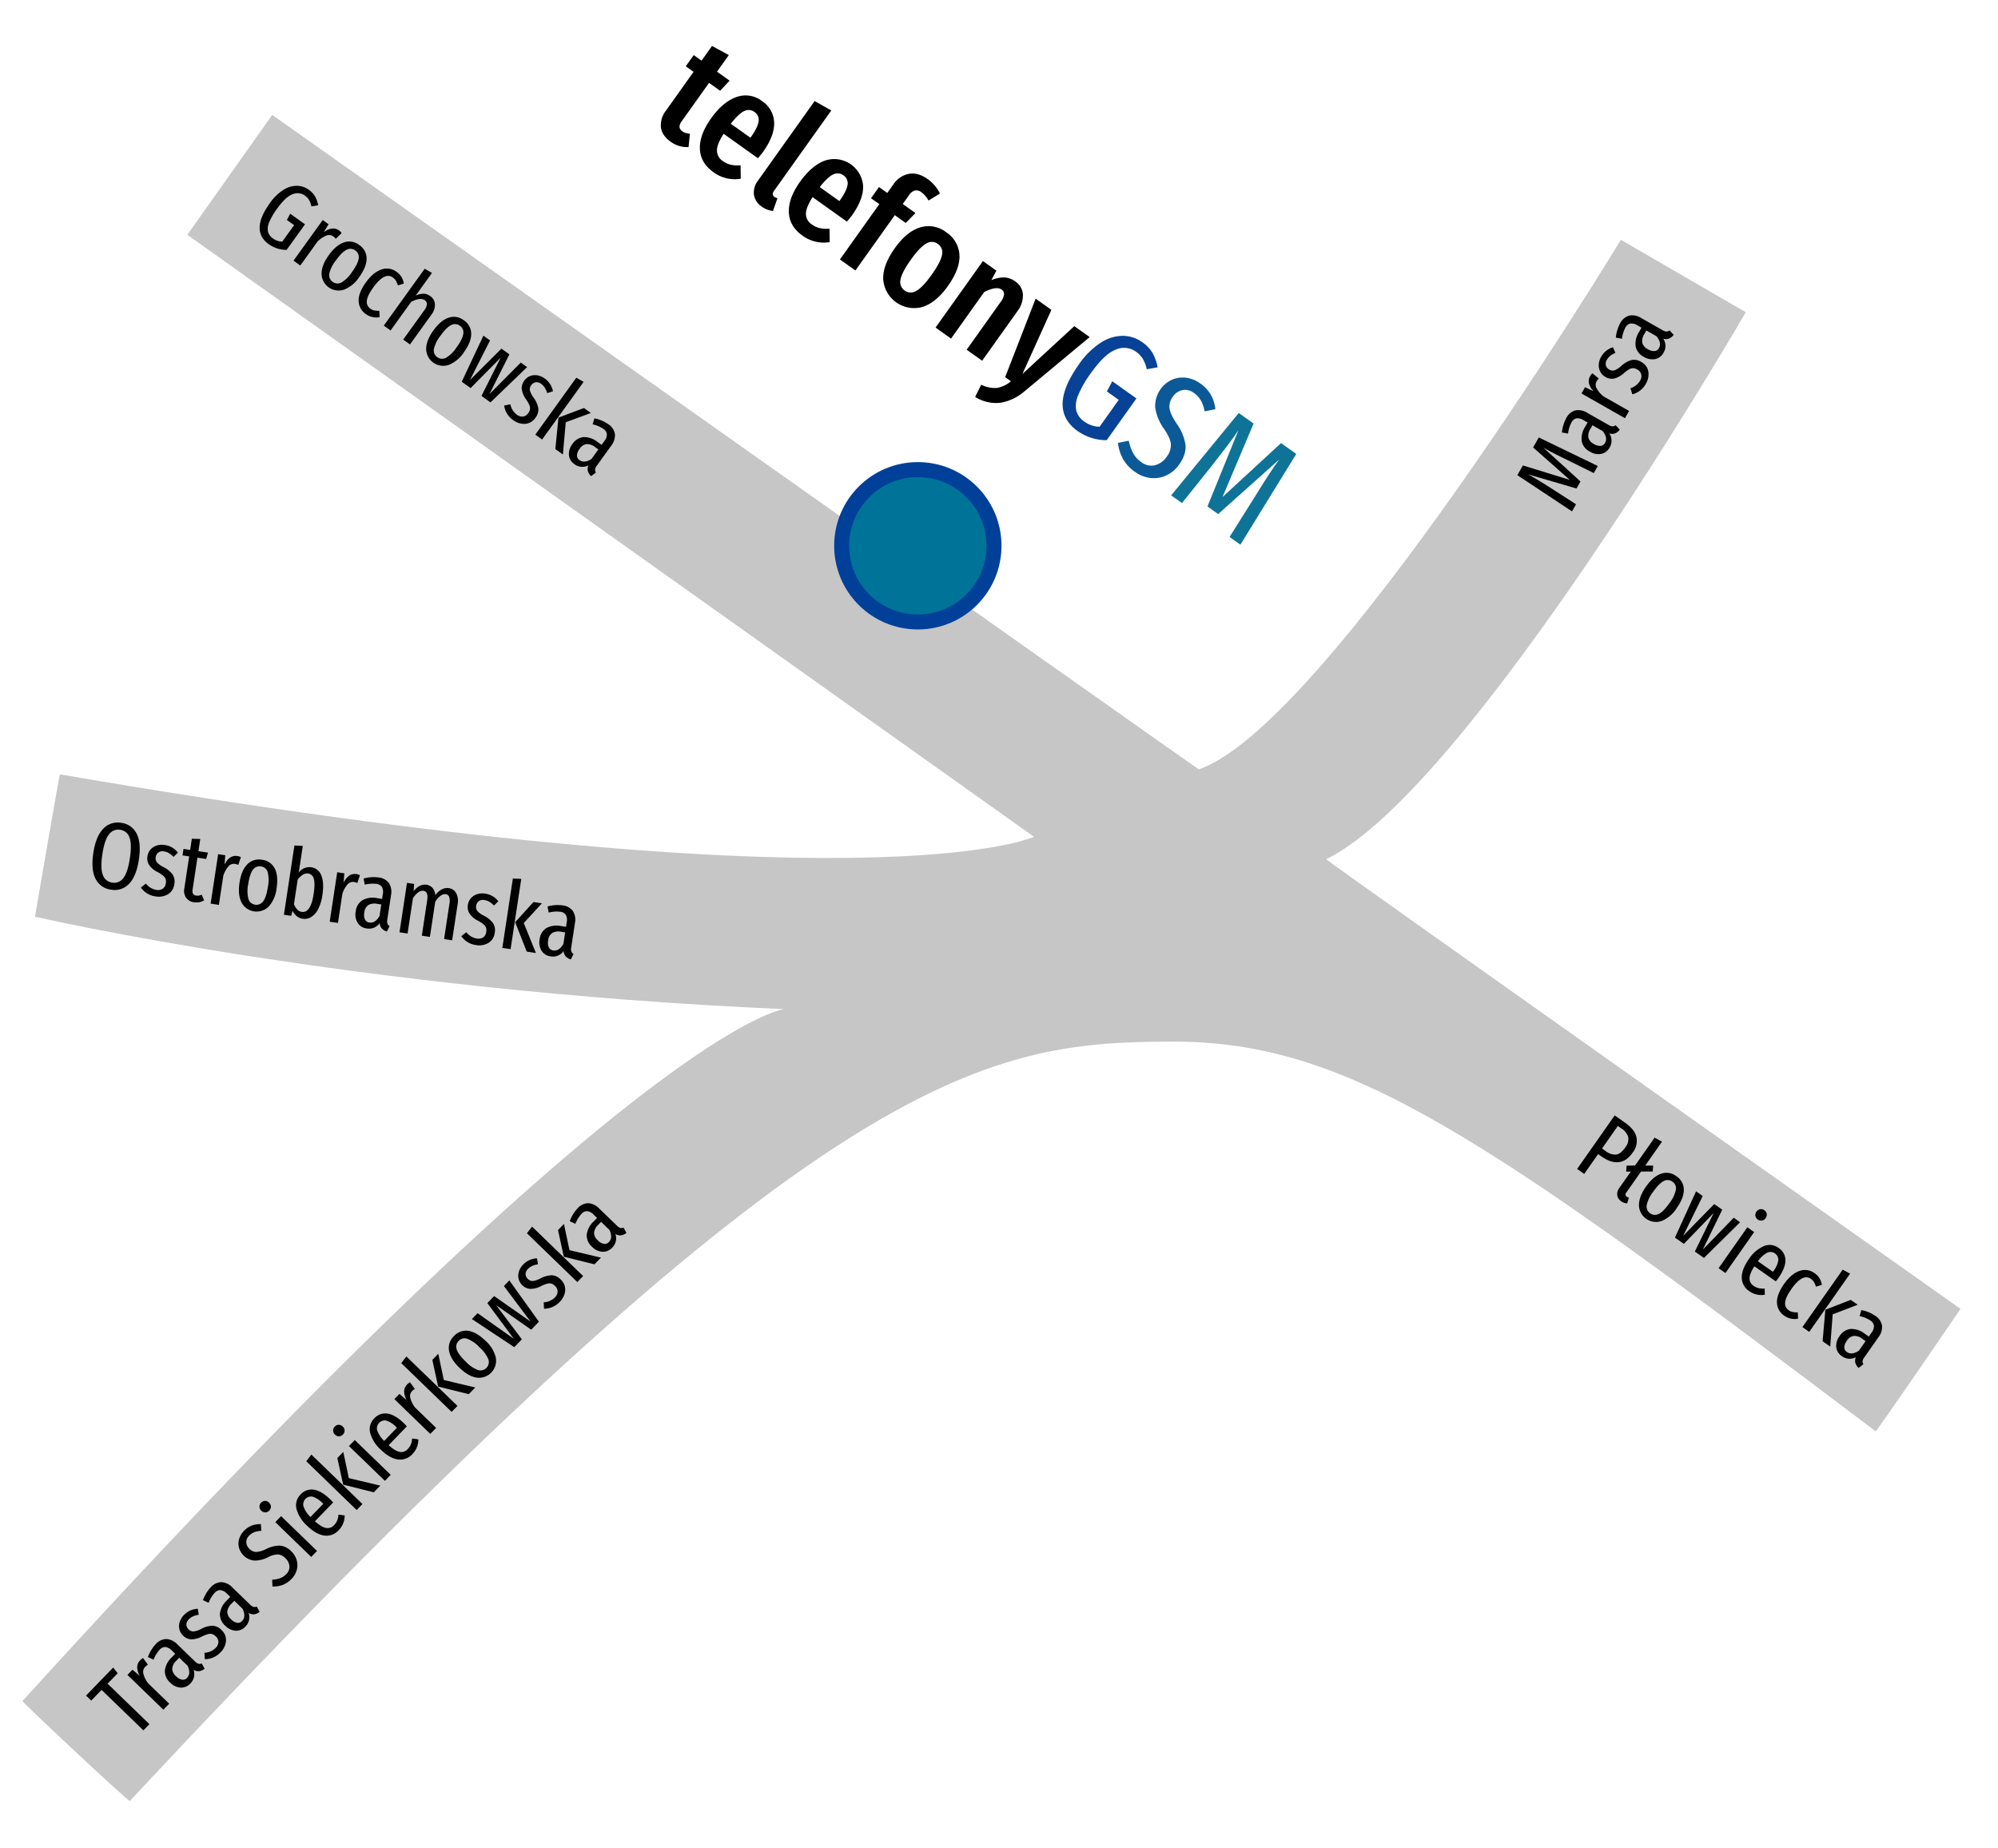 <svg id="mapa" xmlns="http://www.w3.org/2000/svg" width="800" height="740" viewBox="0 0 800 740">
<defs>
    <style>
      .cls-1 {
        fill: #c6c6c6;
      }

      .cls-1, .cls-2, .cls-3, .cls-4, .cls-5 {
        fill-rule: evenodd;
      }

      .cls-3 {
        fill: #084296;
      }

      .cls-4 {
        fill: #0b5a97;
      }

      .cls-5 {
        fill: #0e7397;
      }

      .cls-6 {
        fill: #007399;
        stroke: #004099;
        stroke-width: 6px;
      }
    </style>
  </defs>
  <path class="cls-1" d="M109,46L75,94,414,335s-65.568,30.846-390-25c-0.232-.04-10,57-10,57s128.4,29.657,300,37c0.338,0.014-56.641,3.638-305,277-0.291.32,42.536,40.5,43,40C327.623,425.835,393.963,417.283,469,417c70.393-.266,124.205,36.831,282,156,0.367,0.277,34-49,34-49S530.565,344.211,531,344c57.5-27.963,168-219,168-219L649,96S531.238,290.531,480,308C479.761,308.082,109,46,109,46Z"/>
  <path id="Grochowska" class="cls-2" d="M123.683,76a8.356,8.356,0,0,0-4.783-1.616,10.046,10.046,0,0,0-5.448,1.651,19.159,19.159,0,0,0-5.421,5.322q-7.923,11.012-.427,16.4a12.316,12.316,0,0,0,7.153,2.291l7.368-10.241L116.2,85.555l-1.333,2.5,2.9,2.086-4.749,6.6a6.644,6.644,0,0,1-3.72-1.272,4.857,4.857,0,0,1-1.967-2.633,6.169,6.169,0,0,1,.43-3.787,25.774,25.774,0,0,1,3.231-5.564q3.395-4.719,6.157-5.728a4.985,4.985,0,0,1,4.891.523,6.093,6.093,0,0,1,1.723,1.8,9.086,9.086,0,0,1,.948,2.554l2.674-.463a11.378,11.378,0,0,0-1.229-3.529A8.481,8.481,0,0,0,123.683,76h0ZM135.7,92.23q-2.531-1.82-6.09.721l1.959-3.178-2.344-1.687-11.7,16.255,2.714,1.953,6.88-9.562A10.627,10.627,0,0,1,130.7,94.3a2.877,2.877,0,0,1,2.751.341,5.677,5.677,0,0,1,1,.953L136.8,93.3a4.78,4.78,0,0,0-1.1-1.073h0Zm8.143,5.859a6.478,6.478,0,0,0-6.079-1.05q-3.18,1.036-6.131,5.139-2.863,3.978-2.879,7.385a6.836,6.836,0,0,0,8.994,6.4,13.067,13.067,0,0,0,6.091-5.05q3-4.164,2.95-7.451a6.478,6.478,0,0,0-2.946-5.373h0Zm-1.575,2.19a3.188,3.188,0,0,1,1.351,3.2q-0.252,2.042-2.649,5.373a13.276,13.276,0,0,1-4.286,4.266,3.352,3.352,0,0,1-4.843-3.484,13.149,13.149,0,0,1,2.66-5.389q2.419-3.361,4.276-4.251a3.216,3.216,0,0,1,3.491.288h0Zm16.5,8.551a6.394,6.394,0,0,0-6.073-.928q-3.265,1.091-6.195,5.162-3,4.166-2.9,7.416a6.582,6.582,0,0,0,2.995,5.338,7.115,7.115,0,0,0,5.389,1.162l-0.088-2.544a8.78,8.78,0,0,1-2.025-.146,4.264,4.264,0,0,1-1.6-.733,3.25,3.25,0,0,1-1.385-3.15q0.188-2.017,2.563-5.318,4.571-6.354,7.841-4a4.539,4.539,0,0,1,1.235,1.31,6.926,6.926,0,0,1,.751,1.851l2.388-.716a6.649,6.649,0,0,0-2.891-4.7h0Zm13.48,9.7a4.549,4.549,0,0,0-2.714-.946,7.968,7.968,0,0,0-3.09.749l6.524-9.069-2.914-1.675-16.378,22.764,2.714,1.953,8.234-11.444q3.685-1.935,5.444-.67a1.86,1.86,0,0,1,.865,1.629,5.132,5.132,0,0,1-1.162,2.558l-8.322,11.567,2.714,1.953,8.589-11.937a6.348,6.348,0,0,0,1.393-4.148,4.264,4.264,0,0,0-1.9-3.284h0Zm13.479,9.7a6.478,6.478,0,0,0-6.079-1.05q-3.18,1.036-6.132,5.138-2.862,3.979-2.879,7.385a6.837,6.837,0,0,0,8.994,6.4,13.07,13.07,0,0,0,6.092-5.05q3-4.164,2.95-7.451a6.481,6.481,0,0,0-2.946-5.373h0Zm-1.576,2.19a3.187,3.187,0,0,1,1.352,3.2q-0.252,2.043-2.649,5.374a13.3,13.3,0,0,1-4.286,4.266,3.352,3.352,0,0,1-4.843-3.485,13.149,13.149,0,0,1,2.66-5.389q2.419-3.361,4.275-4.25a3.216,3.216,0,0,1,3.491.288h0Zm24.373,14.727-12.536,12.609,7.971-15.893-3.177-2.286-12.6,12.564,8.033-15.849-2.653-1.909-8.673,18.431,3.547,2.552,12.036-12.173-7.686,15.3,3.609,2.6,14.657-14.125Zm9.59,6.385a6.894,6.894,0,0,0-3.012-1.278,5.415,5.415,0,0,0-2.928.328,5.148,5.148,0,0,0-2.252,1.8,4.971,4.971,0,0,0-1.017,3.365,9.018,9.018,0,0,0,1.72,4.116,12.531,12.531,0,0,1,1.33,2.315,3.269,3.269,0,0,1,.269,1.644,3.576,3.576,0,0,1-.7,1.557,3.035,3.035,0,0,1-2.117,1.38,3.458,3.458,0,0,1-2.462-.742,6.768,6.768,0,0,1-2.583-4.152l-2.507.49a8.488,8.488,0,0,0,3.62,5.835,7.27,7.27,0,0,0,4.793,1.5,5.413,5.413,0,0,0,4.143-2.473,5.207,5.207,0,0,0,1.126-3.777,10.307,10.307,0,0,0-1.894-4.265,8.666,8.666,0,0,1-1.479-2.89,2.6,2.6,0,0,1,.538-2.048,2.667,2.667,0,0,1,1.819-1.195,2.933,2.933,0,0,1,2.145.63,5.523,5.523,0,0,1,1.463,1.545,9.161,9.161,0,0,1,.967,2.17l2.3-.73a7.917,7.917,0,0,0-3.287-5.127h0Zm12.635-.319-16.4,22.795,2.715,1.953,16.622-23.1Zm3.068,12.132-10.208,3.844-1.241,12.589,3.023,2.175,1.136-12.9,10.066-3.711Zm5.133,23.121,5.771-8.02a6.685,6.685,0,0,0,1.5-4.655,5.884,5.884,0,0,0-2.752-4.016A14.612,14.612,0,0,0,238,167.478l-0.7,2.4a12.507,12.507,0,0,1,4.269,1.808A3,3,0,0,1,243,173.836a4.4,4.4,0,0,1-1.054,2.8l-1.065,1.48-1.6-1.154a8.591,8.591,0,0,0-5.645-1.978,6.071,6.071,0,0,0-4.456,2.809,6.382,6.382,0,0,0-1.376,4.417,4.989,4.989,0,0,0,2.227,3.639,5.2,5.2,0,0,0,5.573.452,3.641,3.641,0,0,0-.224,2.3,4.643,4.643,0,0,0,1.283,2.024l1.94-1.46a2.083,2.083,0,0,1-.325-1.24,3.179,3.179,0,0,1,.674-1.458h0Zm-6.9-2.25a2.262,2.262,0,0,1-1.029-1.888,4.62,4.62,0,0,1,1.054-2.636,4.072,4.072,0,0,1,2.752-1.905,5.089,5.089,0,0,1,3.452,1.22l1.3,0.932-2.729,3.794q-2.883,1.859-4.795.483h0Z"/>
  <path id="Ostrobramska" class="cls-2" d="M48.541,329.423a7.9,7.9,0,0,0-7.2,2.366q-2.956,3.01-3.965,9.66-1.021,6.726.9,10.4a7.941,7.941,0,0,0,6.2,4.324,7.849,7.849,0,0,0,7.2-2.347q2.914-3,3.924-9.648,1.021-6.725-.879-10.414a7.877,7.877,0,0,0-6.183-4.34h0Zm-0.422,2.78a4.493,4.493,0,0,1,3.722,3.082q1.016,2.671.155,8.345-0.867,5.711-2.625,7.923a4.5,4.5,0,0,1-4.463,1.8,4.549,4.549,0,0,1-3.724-3.063q-1.058-2.66-.2-8.294,0.861-5.673,2.646-7.939a4.529,4.529,0,0,1,4.49-1.855h0Zm17.832,6.089a6.885,6.885,0,0,0-3.264.235,5.422,5.422,0,0,0-2.457,1.625,5.156,5.156,0,0,0-1.187,2.626,4.971,4.971,0,0,0,.628,3.458,9.007,9.007,0,0,0,3.406,2.881,12.641,12.641,0,0,1,2.239,1.455,3.262,3.262,0,0,1,.988,1.341,3.569,3.569,0,0,1,.087,1.7,3.033,3.033,0,0,1-1.255,2.192,3.458,3.458,0,0,1-2.53.462,6.777,6.777,0,0,1-4.191-2.52l-2.008,1.579a8.485,8.485,0,0,0,5.881,3.544,7.266,7.266,0,0,0,4.952-.843,5.41,5.41,0,0,0,2.562-4.089,5.206,5.206,0,0,0-.718-3.876,10.318,10.318,0,0,0-3.629-2.934,8.652,8.652,0,0,1-2.633-1.9,2.594,2.594,0,0,1-.455-2.068,2.673,2.673,0,0,1,1.075-1.893,2.936,2.936,0,0,1,2.2-.416,5.524,5.524,0,0,1,2.007.708,9.222,9.222,0,0,1,1.849,1.492l1.719-1.7a7.925,7.925,0,0,0-5.261-3.066h0Zm14.814,19.89a5.132,5.132,0,0,1-1.132.367,3.381,3.381,0,0,1-1.075-.01q-1.766-.267-1.452-2.334l1.95-12.849,3.494,0.531,0.732-2.541-3.832-.582,0.741-4.884-3.369-.089-0.679,4.471-2.668-.4-0.394,2.592,2.668,0.4-1.945,12.812a5.037,5.037,0,0,0,.685,3.716,4.509,4.509,0,0,0,3.238,1.837,5.99,5.99,0,0,0,4-.776ZM94.991,342.7q-3.081-.468-5.092,3.417l0.3-3.722-2.855-.434-3.005,19.8,3.306,0.5,1.768-11.647a10.627,10.627,0,0,1,2.075-3.8,2.879,2.879,0,0,1,2.6-.95,5.691,5.691,0,0,1,1.324.394l1.048-3.108a4.792,4.792,0,0,0-1.469-.454h0Zm9.919,1.506a6.476,6.476,0,0,0-5.89,1.835q-2.359,2.372-3.117,7.367-0.736,4.846.8,7.886a6.837,6.837,0,0,0,10.923,1.6,13.07,13.07,0,0,0,3.122-7.271q0.77-5.071-.769-7.976a6.477,6.477,0,0,0-5.07-3.441h0Zm-0.405,2.667a3.188,3.188,0,0,1,2.66,2.23,13.044,13.044,0,0,1,.09,5.99q-0.622,4.095-1.873,5.75a3.351,3.351,0,0,1-5.9-.9,13.151,13.151,0,0,1-.087-6.009q0.621-4.1,1.869-5.732a3.217,3.217,0,0,1,3.239-1.334h0Zm20.091,0.321a5.3,5.3,0,0,0-4.974,2.128l1.62-10.67-3.358-.164-4.208,27.727,2.93,0.444,0.539-2.032a6.181,6.181,0,0,0,1.671,2.157,4.749,4.749,0,0,0,2.3,1.022,5.068,5.068,0,0,0,3.551-.729,8.021,8.021,0,0,0,2.777-3.23,17.588,17.588,0,0,0,1.633-5.441q0.775-5.109-.428-7.944a5.032,5.032,0,0,0-4.058-3.268h0Zm-3.789,17.874a3.1,3.1,0,0,1-1.83-.989,6.512,6.512,0,0,1-1.277-2.1l1.489-9.806q2.115-2.792,4.219-2.473a2.729,2.729,0,0,1,2.22,2.086q0.6,1.84-.04,6.086-1.174,7.74-4.781,7.192h0Zm21.86-15.131q-3.081-.468-5.093,3.417l0.3-3.722-2.855-.434L132.009,369l3.306,0.5,1.768-11.647a10.632,10.632,0,0,1,2.076-3.8,2.879,2.879,0,0,1,2.6-.95,5.7,5.7,0,0,1,1.324.394l1.048-3.108a4.794,4.794,0,0,0-1.468-.454h0Zm12.41,18.258,1.483-9.769a6.68,6.68,0,0,0-.786-4.827,5.883,5.883,0,0,0-4.279-2.322,14.608,14.608,0,0,0-5.91.449l0.473,2.454a12.55,12.55,0,0,1,4.625-.335,3,3,0,0,1,2.249,1.263,4.4,4.4,0,0,1,.336,2.973l-0.273,1.8-1.954-.3a8.6,8.6,0,0,0-5.927.811,6.07,6.07,0,0,0-2.686,4.531,6.372,6.372,0,0,0,.788,4.559,4.989,4.989,0,0,0,3.64,2.225,5.205,5.205,0,0,0,5.167-2.137,3.636,3.636,0,0,0,.847,2.146,4.633,4.633,0,0,0,2.063,1.217L156,370.755a2.076,2.076,0,0,1-.854-0.956,3.184,3.184,0,0,1-.064-1.6h0Zm-7.168,1.141a2.263,2.263,0,0,1-1.777-1.212,4.627,4.627,0,0,1-.262-2.826,4.067,4.067,0,0,1,1.581-2.95,5.086,5.086,0,0,1,3.629-.487l1.578,0.24-0.7,4.621q-1.719,2.967-4.048,2.614h0Zm31.8-13.776q-2.856-.433-5.42,2.79a5.249,5.249,0,0,0-1.088-2.836,3.72,3.72,0,0,0-2.4-1.305q-2.819-.428-5.193,2.555l0.208-2.889-2.855-.434-3,19.8,3.231,0.49,2.144-14.126a8.649,8.649,0,0,1,2.1-2.333,2.892,2.892,0,0,1,2.152-.634q1.992,0.3,1.456,3.834L168.9,374.6l3.231,0.49,2.145-14.126q2.226-3.274,4.217-2.972a1.655,1.655,0,0,1,1.359,1.051,5.47,5.47,0,0,1,.1,2.782l-2.145,14.127,3.231,0.49,2.207-14.539a6.635,6.635,0,0,0-.577-4.3,3.881,3.881,0,0,0-2.957-2.044h0Zm14.539,2.207a6.9,6.9,0,0,0-3.264.235,5.409,5.409,0,0,0-2.457,1.626,5.151,5.151,0,0,0-1.187,2.625,4.977,4.977,0,0,0,.628,3.459,9.021,9.021,0,0,0,3.407,2.881,12.624,12.624,0,0,1,2.239,1.454,3.264,3.264,0,0,1,.987,1.342,3.569,3.569,0,0,1,.088,1.7,3.036,3.036,0,0,1-1.256,2.193,3.462,3.462,0,0,1-2.53.461,6.769,6.769,0,0,1-4.191-2.52l-2.008,1.579a8.484,8.484,0,0,0,5.881,3.545,7.262,7.262,0,0,0,4.952-.844,5.409,5.409,0,0,0,2.561-4.089,5.2,5.2,0,0,0-.718-3.875,10.3,10.3,0,0,0-3.629-2.934,8.675,8.675,0,0,1-2.633-1.9,2.594,2.594,0,0,1-.455-2.067,2.672,2.672,0,0,1,1.076-1.893,2.93,2.93,0,0,1,2.2-.417,5.55,5.55,0,0,1,2.007.709,9.226,9.226,0,0,1,1.849,1.491l1.718-1.7a7.921,7.921,0,0,0-5.261-3.067h0Zm11.1-6.04-4.215,27.764,3.306,0.5,4.272-28.14Zm8.258,9.4-7.336,8.072,4.631,11.773,3.682,0.559-4.866-12,7.27-7.89Zm15.1,18.243L230.2,369.6a6.679,6.679,0,0,0-.786-4.827,5.883,5.883,0,0,0-4.279-2.322,14.624,14.624,0,0,0-5.91.448l0.473,2.455a12.532,12.532,0,0,1,4.625-.336,3.006,3.006,0,0,1,2.249,1.264,4.4,4.4,0,0,1,.336,2.972l-0.273,1.8-1.954-.3a8.6,8.6,0,0,0-5.927.811,6.07,6.07,0,0,0-2.686,4.531,6.373,6.373,0,0,0,.788,4.559,4.985,4.985,0,0,0,3.64,2.224,5.2,5.2,0,0,0,5.167-2.136,3.639,3.639,0,0,0,.847,2.146,4.632,4.632,0,0,0,2.063,1.216l1.062-2.183a2.081,2.081,0,0,1-.854-0.956,3.177,3.177,0,0,1-.064-1.6h0Zm-7.168,1.141a2.262,2.262,0,0,1-1.777-1.211,4.634,4.634,0,0,1-.263-2.826,4.071,4.071,0,0,1,1.582-2.95,5.08,5.08,0,0,1,3.629-.487l1.578,0.239-0.7,4.621q-1.719,2.968-4.048,2.614h0Z"/>
  <path id="Marsa" class="cls-2" d="M616.137,175.133l-2.273,4,14.69,12.987-18.785-5.786-2.217,3.9,21.877,14.495,1.616-2.841-9.822-6.329q-5.332-3.381-7.91-4.847l-1.538-.831,19.454,5.686,1.6-2.808-14.913-13.595q2.9,1.739,9.555,4.953l10.677,5.284,1.615-2.84Zm28.038-4.951-8.588-4.884a6.681,6.681,0,0,0-4.789-1,5.882,5.882,0,0,0-3.7,3.163,14.628,14.628,0,0,0-1.7,5.679l2.461,0.438a12.527,12.527,0,0,1,1.344-4.438,3,3,0,0,1,1.985-1.647,4.4,4.4,0,0,1,2.9.75l1.585,0.9-0.976,1.718a8.591,8.591,0,0,0-1.367,5.823,6.073,6.073,0,0,0,3.268,4.132,6.383,6.383,0,0,0,4.538.9,4.991,4.991,0,0,0,3.382-2.6,5.206,5.206,0,0,0-.144-5.59,3.637,3.637,0,0,0,2.307-.021,4.636,4.636,0,0,0,1.875-1.491l-1.658-1.774a2.066,2.066,0,0,1-1.2.455,3.17,3.17,0,0,1-1.522-.515h0Zm-1.5,7.1a2.263,2.263,0,0,1-1.768,1.224,4.624,4.624,0,0,1-2.733-.767,4.072,4.072,0,0,1-2.187-2.534,5.085,5.085,0,0,1,.845-3.563l0.789-1.387,4.063,2.311q2.156,2.667.991,4.716h0Zm-6.014-26.632q-1.541,2.709,1.365,5.978l-3.368-1.609-1.428,2.51,17.408,9.9,1.653-2.907-10.24-5.823a10.624,10.624,0,0,1-2.8-3.3,2.876,2.876,0,0,1,.046-2.771,5.687,5.687,0,0,1,.842-1.095l-2.526-2.093a4.79,4.79,0,0,0-.95,1.209h0Zm4.433-7.8a6.9,6.9,0,0,0-.95,3.132,5.423,5.423,0,0,0,.638,2.876,5.149,5.149,0,0,0,2.026,2.048,4.978,4.978,0,0,0,3.454.653,9.014,9.014,0,0,0,3.91-2.148,12.626,12.626,0,0,1,2.16-1.57,3.268,3.268,0,0,1,1.606-.441,3.57,3.57,0,0,1,1.623.529,3.037,3.037,0,0,1,1.6,1.957,3.459,3.459,0,0,1-.476,2.528,6.768,6.768,0,0,1-3.853,3.01l0.754,2.44A8.484,8.484,0,0,0,659,153.65a7.262,7.262,0,0,0,.987-4.925,5.408,5.408,0,0,0-2.9-3.857,5.21,5.21,0,0,0-3.876-.718,10.314,10.314,0,0,0-4.039,2.337,8.664,8.664,0,0,1-2.716,1.778,2.594,2.594,0,0,1-2.093-.316,2.671,2.671,0,0,1-1.382-1.682,2.935,2.935,0,0,1,.4-2.2,5.528,5.528,0,0,1,1.38-1.619,9.206,9.206,0,0,1,2.055-1.192l-0.971-2.214a7.924,7.924,0,0,0-4.748,3.814h0Zm24.667-10.628-8.589-4.884a6.686,6.686,0,0,0-4.788-1,5.889,5.889,0,0,0-3.7,3.164,14.623,14.623,0,0,0-1.7,5.678l2.461,0.438a12.533,12.533,0,0,1,1.344-4.438,3,3,0,0,1,1.985-1.647,4.405,4.405,0,0,1,2.9.751l1.586,0.9-0.977,1.718a8.6,8.6,0,0,0-1.367,5.824,6.071,6.071,0,0,0,3.268,4.131,6.38,6.38,0,0,0,4.539.9,4.987,4.987,0,0,0,3.381-2.6,5.2,5.2,0,0,0-.144-5.589,3.644,3.644,0,0,0,2.307-.022,4.636,4.636,0,0,0,1.875-1.491l-1.658-1.773a2.08,2.08,0,0,1-1.2.455,3.185,3.185,0,0,1-1.521-.515h0Zm-1.5,7.1a2.263,2.263,0,0,1-1.768,1.225,4.636,4.636,0,0,1-2.733-.768,4.07,4.07,0,0,1-2.187-2.533,5.09,5.09,0,0,1,.846-3.563L659.2,132.3l4.063,2.31q2.154,2.668.99,4.716h0Z"/>
  <path id="Płowiecka" class="cls-2" d="M650.691,449.48l-4.168-2.925-15.039,21.432,2.831,1.987,5.565-7.932,1.4,0.982q3.639,2.553,6.8,2.244t5.61-3.793a7.55,7.55,0,0,0,1.526-6.31q-0.765-3.043-4.529-5.685h0Zm-7.839,11.3-1.4-.982,6.33-9.021,1.4,0.982a6.166,6.166,0,0,1,2.768,3.5,5.368,5.368,0,0,1-1.233,4.172q-1.812,2.582-3.641,2.807a6.274,6.274,0,0,1-4.224-1.456h0Zm8.471,18.293a1.033,1.033,0,0,1-.15-1.638l5.893-8.4,4.66-.026,0.215-2.356-3.173-.044,6.7-9.55-2.955-1.61L654.7,466.591l-3.4.077-0.183,2.378,1.855,0-4.583,6.532a4.027,4.027,0,0,0-.835,2.942,3.516,3.516,0,0,0,1.582,2.41,4.523,4.523,0,0,0,2.384.837l0.687-2.3a2.427,2.427,0,0,1-.887-0.39h0Zm19.868-8.2a6.477,6.477,0,0,0-6.091-.978q-3.168,1.074-6.07,5.211-2.815,4.012-2.792,7.418a6.836,6.836,0,0,0,9.069,6.294,13.072,13.072,0,0,0,6.032-5.122q2.946-4.2,2.861-7.485a6.48,6.48,0,0,0-3.009-5.338h0Zm-1.549,2.209a3.186,3.186,0,0,1,1.389,3.18,13.031,13.031,0,0,1-2.585,5.4q-2.38,3.391-4.236,4.316a3.351,3.351,0,0,1-4.884-3.426,13.155,13.155,0,0,1,2.6-5.421q2.379-3.39,4.224-4.3a3.215,3.215,0,0,1,3.5.247h0Zm24.545,14.438L681.8,500.278l7.782-15.986-3.2-2.249-12.448,12.712,7.845-15.942-2.675-1.877-8.455,18.532,3.577,2.51,11.891-12.314-7.5,15.391,3.639,2.554,14.49-14.3Zm5.443,3.82-11.5,16.392,2.738,1.921,11.5-16.392Zm6.795-6.838a2.118,2.118,0,0,0-1.7-.383,2.312,2.312,0,0,0-1.463.992,2.2,2.2,0,0,0-.4,1.667,2.34,2.34,0,0,0,2.644,1.855,2.2,2.2,0,0,0,1.43-.946,2.342,2.342,0,0,0,.463-1.718,2.141,2.141,0,0,0-.966-1.467h0Zm5.678,27.1q2.793-3.981,2.777-7.033a5.846,5.846,0,0,0-2.723-4.952,6.007,6.007,0,0,0-5.965-.727,13.983,13.983,0,0,0-6.026,5.311q-2.859,4.076-2.759,7.372a6.528,6.528,0,0,0,3.025,5.349,8.253,8.253,0,0,0,6.2,1.423l-0.056-2.5a8.035,8.035,0,0,1-2.411-.136,5.951,5.951,0,0,1-2.064-.961,3.432,3.432,0,0,1-1.591-2.927q0-1.814,1.945-4.856l8.585,6.025q0.587-.7,1.067-1.388h0Zm-2.23-2.446-6-4.213a10.67,10.67,0,0,1,3.772-3.457,3.151,3.151,0,0,1,4.4,3.062,9.745,9.745,0,0,1-2.013,4.39Zm16.655,0.545a6.4,6.4,0,0,0-6.084-.857q-3.254,1.129-6.134,5.236-2.946,4.2-2.813,7.449a6.578,6.578,0,0,0,3.057,5.3,7.12,7.12,0,0,0,5.4,1.1l-0.119-2.543a8.757,8.757,0,0,1-2.026-.123,4.24,4.24,0,0,1-1.612-.713,3.25,3.25,0,0,1-1.422-3.133q0.163-2.02,2.5-5.349,4.5-6.406,7.793-4.094a4.533,4.533,0,0,1,1.25,1.3,6.889,6.889,0,0,1,.773,1.842l2.379-.744a6.655,6.655,0,0,0-2.945-4.667h0ZM737.82,508.3l-16.13,22.988,2.737,1.92,16.349-23.3Zm3.211,12.1-10.162,3.964-1.092,12.6,3.049,2.139,0.983-12.912,10.022-3.83Zm5.406,23.059,5.675-8.088a6.677,6.677,0,0,0,1.445-4.672,5.886,5.886,0,0,0-2.8-3.984,14.629,14.629,0,0,0-5.492-2.229l-0.669,2.409a12.56,12.56,0,0,1,4.291,1.758,3,3,0,0,1,1.451,2.132,4.407,4.407,0,0,1-1.021,2.812l-1.048,1.493-1.618-1.135a8.592,8.592,0,0,0-5.668-1.912,6.071,6.071,0,0,0-4.422,2.862,6.381,6.381,0,0,0-1.324,4.433,4.988,4.988,0,0,0,2.27,3.612,5.206,5.206,0,0,0,5.579.387,3.647,3.647,0,0,0-.2,2.3,4.648,4.648,0,0,0,1.307,2.008l1.923-1.482a2.079,2.079,0,0,1-.34-1.237,3.183,3.183,0,0,1,.657-1.465h0Zm-6.927-2.169a2.264,2.264,0,0,1-1.052-1.875,4.621,4.621,0,0,1,1.023-2.648,4.075,4.075,0,0,1,2.729-1.938A5.093,5.093,0,0,1,745.677,536l1.306,0.917-2.685,3.826q-2.859,1.893-4.788.539h0Z"/>
  <path id="Trasa_Siekierkowska" data-name="Trasa Siekierkowska" class="cls-2" d="M34.45,678.821l2.075,2.008,4.15-4.286,16.737,16.2,2.405-2.485-16.736-16.2,4.044-4.177L45.313,667.6ZM56.07,664.738q-2.167,2.238-.169,6.129l-2.861-2.4-2.009,2.075L65.42,684.472l2.326-2.4-8.464-8.194a10.615,10.615,0,0,1-1.89-3.893,2.876,2.876,0,0,1,.736-2.672,5.742,5.742,0,0,1,1.088-.851L57.291,663.8a4.774,4.774,0,0,0-1.221.934h0Zm22.071,0.474-7.1-6.872a6.685,6.685,0,0,0-4.389-2.159,5.886,5.886,0,0,0-4.373,2.14,14.623,14.623,0,0,0-3.062,5.076l2.274,1.038a12.528,12.528,0,0,1,2.408-3.963,3,3,0,0,1,2.334-1.1,4.4,4.4,0,0,1,2.617,1.449l1.311,1.268-1.374,1.42a8.6,8.6,0,0,0-2.776,5.3,6.073,6.073,0,0,0,2.134,4.816,6.378,6.378,0,0,0,4.171,2,4.986,4.986,0,0,0,3.923-1.676A5.2,5.2,0,0,0,77.5,668.5a3.635,3.635,0,0,0,2.239.555,4.64,4.64,0,0,0,2.188-.976l-1.163-2.131a2.081,2.081,0,0,1-1.274.142,3.175,3.175,0,0,1-1.344-.879h0Zm-3.227,6.5a2.259,2.259,0,0,1-2.017.745,4.63,4.63,0,0,1-2.455-1.424,4.075,4.075,0,0,1-1.486-3,5.089,5.089,0,0,1,1.708-3.239l1.11-1.146,3.358,3.251q1.421,3.12-.218,4.813h0Zm-1.268-25.133a6.89,6.89,0,0,0-1.7,2.8,5.42,5.42,0,0,0-.1,2.944A5.148,5.148,0,0,0,73.3,654.81a4.971,4.971,0,0,0,3.182,1.494A9.013,9.013,0,0,0,80.8,655.2a12.615,12.615,0,0,1,2.483-.981,3.277,3.277,0,0,1,1.666-.027,3.574,3.574,0,0,1,1.439.917,3.035,3.035,0,0,1,1.059,2.294,3.459,3.459,0,0,1-1.091,2.329,6.768,6.768,0,0,1-4.483,1.954l0.122,2.551a8.479,8.479,0,0,0,6.3-2.736,7.261,7.261,0,0,0,2.184-4.523,5.411,5.411,0,0,0-1.846-4.458,5.208,5.208,0,0,0-3.574-1.662,10.3,10.3,0,0,0-4.494,1.256,8.667,8.667,0,0,1-3.074,1.044,2.592,2.592,0,0,1-1.948-.829,2.668,2.668,0,0,1-.919-1.973,2.932,2.932,0,0,1,.934-2.031A5.518,5.518,0,0,1,77.3,647.1a9.242,9.242,0,0,1,2.287-.642L79.2,644.073a7.923,7.923,0,0,0-5.549,2.508h0Zm26.538-4.139-7.1-6.872a6.676,6.676,0,0,0-4.389-2.159,5.886,5.886,0,0,0-4.373,2.14,14.618,14.618,0,0,0-3.062,5.075l2.274,1.038a12.532,12.532,0,0,1,2.408-3.962,3,3,0,0,1,2.334-1.1,4.4,4.4,0,0,1,2.617,1.449l1.31,1.269-1.374,1.42a8.594,8.594,0,0,0-2.776,5.3,6.072,6.072,0,0,0,2.134,4.816,6.379,6.379,0,0,0,4.171,2,4.989,4.989,0,0,0,3.923-1.676,5.205,5.205,0,0,0,1.255-5.449,3.648,3.648,0,0,0,2.24.555,4.644,4.644,0,0,0,2.188-.976l-1.164-2.131a2.071,2.071,0,0,1-1.274.141,3.17,3.17,0,0,1-1.344-.878h0Zm-3.227,6.5a2.262,2.262,0,0,1-2.017.745,4.626,4.626,0,0,1-2.455-1.425,4.071,4.071,0,0,1-1.486-3,5.09,5.09,0,0,1,1.708-3.239l1.11-1.147,3.358,3.251q1.421,3.122-.218,4.814h0Zm0.7-36.021a7.557,7.557,0,0,0-1.922,3.269,6.5,6.5,0,0,0-.01,3.534,7.112,7.112,0,0,0,6.115,5.047,11.806,11.806,0,0,0,5.554-1.367,8.4,8.4,0,0,1,3.96-1.085,4.6,4.6,0,0,1,2.844,1.432,4.993,4.993,0,0,1,1.693,3.278,4.061,4.061,0,0,1-1.265,3.165,6.492,6.492,0,0,1-2.487,1.639,11.466,11.466,0,0,1-3.174.6l0.124,2.713a10.7,10.7,0,0,0,4.1-.631,9.57,9.57,0,0,0,3.535-2.4,8.051,8.051,0,0,0,2.13-3.7,7.248,7.248,0,0,0-.1-3.935,7.893,7.893,0,0,0-2.1-3.379,7.125,7.125,0,0,0-4.687-2.315,12.034,12.034,0,0,0-5.38,1.35,9.821,9.821,0,0,1-4.052,1.181,3.905,3.905,0,0,1-2.64-1.207,3.8,3.8,0,0,1-1.279-2.64,3.5,3.5,0,0,1,1.086-2.624,6.045,6.045,0,0,1,2.112-1.445,8.337,8.337,0,0,1,2.8-.516l-0.151-2.685a9.191,9.191,0,0,0-3.7.571,8.793,8.793,0,0,0-3.109,2.147h0Zm12.573-3.537,14.388,13.929,2.326-2.4-14.388-13.928Zm-5.689-7.781a2.12,2.12,0,0,0-.646,1.623,2.32,2.32,0,0,0,.752,1.6,2.2,2.2,0,0,0,1.583.659,2.341,2.341,0,0,0,2.246-2.32,2.2,2.2,0,0,0-.711-1.561,2.34,2.34,0,0,0-1.624-.726,2.135,2.135,0,0,0-1.6.725h0Zm27.657-1.363q-3.5-3.382-6.512-3.845a5.847,5.847,0,0,0-5.317,1.914,6.009,6.009,0,0,0-1.653,5.778,13.985,13.985,0,0,0,4.3,6.783q3.576,3.462,6.848,3.879a6.527,6.527,0,0,0,5.757-2.149,8.252,8.252,0,0,0,2.376-5.9l-2.478-.336a8.008,8.008,0,0,1-.512,2.36,5.932,5.932,0,0,1-1.273,1.888,3.428,3.428,0,0,1-3.139,1.113q-1.793-.281-4.492-2.682l7.3-7.535q-0.6-.69-1.2-1.271h0Zm-2.765,1.819-5.1,5.269a10.665,10.665,0,0,1-2.824-4.267,3.151,3.151,0,0,1,3.713-3.863,9.751,9.751,0,0,1,4.021,2.676ZM122.63,585l20.177,19.532,2.326-2.4-20.45-19.8Zm12.449-1.277L137.4,594.38l12.277,3.052,2.59-2.675-12.6-2.994-2.213-10.5Zm4.652-4.8,14.388,13.929,2.326-2.4-14.388-13.929Zm-5.69-7.782a2.122,2.122,0,0,0-.645,1.623,2.312,2.312,0,0,0,.752,1.6,2.2,2.2,0,0,0,1.582.66,2.341,2.341,0,0,0,2.247-2.321,2.2,2.2,0,0,0-.711-1.56,2.34,2.34,0,0,0-1.624-.726,2.14,2.14,0,0,0-1.6.724h0Zm27.658-1.362q-3.5-3.383-6.512-3.845a5.845,5.845,0,0,0-5.317,1.914,6.008,6.008,0,0,0-1.653,5.778,13.989,13.989,0,0,0,4.3,6.783q3.576,3.462,6.848,3.879a6.525,6.525,0,0,0,5.756-2.149,8.251,8.251,0,0,0,2.377-5.9l-2.478-.336a8.008,8.008,0,0,1-.512,2.36,5.976,5.976,0,0,1-1.273,1.888,3.431,3.431,0,0,1-3.14,1.112q-1.791-.279-4.491-2.681l7.295-7.536q-0.6-.689-1.2-1.27h0Zm-2.765,1.818-5.1,5.27a10.645,10.645,0,0,1-2.824-4.268,3.151,3.151,0,0,1,3.713-3.862,9.747,9.747,0,0,1,4.021,2.675Zm4.019-17.264q-2.167,2.24-.169,6.13l-2.861-2.4-2.009,2.075L172.3,574.062l2.326-2.4-8.464-8.193a10.629,10.629,0,0,1-1.891-3.893,2.878,2.878,0,0,1,.736-2.672,5.727,5.727,0,0,1,1.088-.851l-1.924-2.656a4.791,4.791,0,0,0-1.221.933h0Zm-2.29-8.616,20.177,19.532,2.326-2.4-20.45-19.8Zm12.449-1.277,2.323,10.658,12.277,3.053,2.59-2.676-12.6-2.994-2.212-10.5Zm8.607-9.492A6.479,6.479,0,0,0,179.8,540.8q0.566,3.3,4.2,6.812,3.522,3.409,6.889,3.919a6.837,6.837,0,0,0,7.637-7.971,13.061,13.061,0,0,0-4.114-6.759q-3.685-3.569-6.944-4a6.479,6.479,0,0,0-5.743,2.135h0Zm1.938,1.877a3.189,3.189,0,0,1,3.359-.874,13.03,13.03,0,0,1,4.932,3.4,13.264,13.264,0,0,1,3.6,4.859,3.352,3.352,0,0,1-4.15,4.287,13.167,13.167,0,0,1-4.946-3.414q-2.976-2.88-3.586-4.846a3.215,3.215,0,0,1,.791-3.412h0Zm18.1-21.981L212.42,529.07l-14.569-10.191-2.723,2.812,10.605,14.286-14.516-10.245-2.273,2.348,16.978,11.253,3.04-3.14-10.3-13.672,14.026,9.823,3.093-3.2L203.93,512.6Zm7.708-8.563a6.893,6.893,0,0,0-1.7,2.8,5.419,5.419,0,0,0-.1,2.944,5.144,5.144,0,0,0,1.451,2.489A4.981,4.981,0,0,0,212.3,516a9.025,9.025,0,0,0,4.322-1.105,12.621,12.621,0,0,1,2.483-.981,3.268,3.268,0,0,1,1.666-.027,3.562,3.562,0,0,1,1.439.917,3.035,3.035,0,0,1,1.059,2.294,3.464,3.464,0,0,1-1.091,2.329,6.774,6.774,0,0,1-4.483,1.954l0.122,2.551a8.489,8.489,0,0,0,6.3-2.736,7.269,7.269,0,0,0,2.184-4.523,5.412,5.412,0,0,0-1.846-4.458,5.207,5.207,0,0,0-3.575-1.662,10.315,10.315,0,0,0-4.494,1.255,8.623,8.623,0,0,1-3.074,1.044,2.59,2.59,0,0,1-1.948-.828,2.673,2.673,0,0,1-.919-1.974,2.932,2.932,0,0,1,.935-2.03,5.5,5.5,0,0,1,1.74-1.224,9.249,9.249,0,0,1,2.287-.642l-0.388-2.386a7.929,7.929,0,0,0-5.549,2.509h0Zm1.516-12.547,20.177,19.532,2.326-2.4-20.45-19.8Zm12.449-1.277,2.323,10.658,12.277,3.052,2.59-2.676-12.6-2.993-2.212-10.5Zm23.62-1.727-7.1-6.872a6.683,6.683,0,0,0-4.389-2.16,5.883,5.883,0,0,0-4.372,2.141,14.594,14.594,0,0,0-3.062,5.075l2.274,1.038a12.528,12.528,0,0,1,2.408-3.963,3,3,0,0,1,2.334-1.1,4.4,4.4,0,0,1,2.616,1.449l1.311,1.268-1.374,1.42a8.591,8.591,0,0,0-2.776,5.3,6.07,6.07,0,0,0,2.134,4.816,6.377,6.377,0,0,0,4.171,2,4.99,4.99,0,0,0,3.923-1.676,5.2,5.2,0,0,0,1.255-5.449,3.649,3.649,0,0,0,2.24.555,4.656,4.656,0,0,0,2.187-.976l-1.163-2.131a2.08,2.08,0,0,1-1.274.141,3.182,3.182,0,0,1-1.345-.878h0Zm-3.226,6.5a2.266,2.266,0,0,1-2.017.745,4.623,4.623,0,0,1-2.455-1.425,4.073,4.073,0,0,1-1.487-3,5.086,5.086,0,0,1,1.708-3.239l1.11-1.147,3.358,3.251q1.422,3.122-.217,4.814h0Z"/>
  <path id="telefony" class="cls-2" d="M276.252,53.513a10.754,10.754,0,0,1-1.758-.3,4.291,4.291,0,0,1-1.284-.649q-2.067-1.472-.346-3.887l11.039-15.5,4.434,3.158,3.794-4.048-5.039-3.589,4.731-6.643-6.735-3.659-4.194,5.888-3.124-2.225-3.189,4.479,3.124,2.225-11.039,15.5a9.481,9.481,0,0,0-2.039,6.7q0.4,3.279,3.876,5.756a11.093,11.093,0,0,0,7.192,2.164Zm29.22,7.384q4.695-6.592,4.494-11.855a10.687,10.687,0,0,0-4.888-8.6A10.655,10.655,0,0,0,294.8,38.883q-5.4,1.923-10.089,8.515t-4.479,12.207q0.216,5.615,5.457,9.347a14.391,14.391,0,0,0,10.9,2.607l-0.061-5.353a14.658,14.658,0,0,1-3.922-.252,8.879,8.879,0,0,1-3.2-1.481,5.069,5.069,0,0,1-2.337-4.13Q287,57.83,289.737,53.559l13.756,9.8q1.656-2.006,1.979-2.459h0Zm-5.008-5.766-7.86-5.6q3.212-4.084,5.4-5.07a3.829,3.829,0,0,1,4.048.342,3.763,3.763,0,0,1,1.686,3.817q-0.33,2.382-3.018,6.156Zm4.52,27.566a9.483,9.483,0,0,0,4.51,1.771l1.8-5.088a2.366,2.366,0,0,0-.5-0.2,2.82,2.82,0,0,1-.752-0.384,1.3,1.3,0,0,1-.62-1.049,2.107,2.107,0,0,1,.45-1.272l22.974-32.257-6.664-3.76L303.5,72.309a7.737,7.737,0,0,0-1.62,5.634,6.918,6.918,0,0,0,3.108,4.754h0ZM341.1,86.269q4.695-6.592,4.494-11.855a11.62,11.62,0,0,0-15.17-10.159q-5.4,1.923-10.089,8.515t-4.479,12.207q0.216,5.615,5.457,9.347a14.392,14.392,0,0,0,10.9,2.607l-0.061-5.353a14.65,14.65,0,0,1-3.921-.252,8.883,8.883,0,0,1-3.2-1.481,5.069,5.069,0,0,1-2.337-4.13q-0.071-2.514,2.668-6.785l13.756,9.8q1.656-2.006,1.979-2.459h0ZM336.09,80.5l-7.861-5.6q3.212-4.084,5.4-5.07a3.829,3.829,0,0,1,4.048.342,3.761,3.761,0,0,1,1.686,3.817q-0.33,2.382-3.018,6.156Zm32.878-3.511a9.608,9.608,0,0,1,2.817,3.3l4.581-2.806a15.5,15.5,0,0,0-4.871-5.744q-3.93-2.8-7.588-2.142a9.727,9.727,0,0,0-6.238,4.28l-2.4,3.372-3.326-2.369-3.189,4.479,3.325,2.368-15.769,22.143,6.2,4.414L358.276,86.14l4.384,3.122,3.895-3.976-5.089-3.624,2.545-3.573a4.144,4.144,0,0,1,2.328-1.83,3.287,3.287,0,0,1,2.629.734h0Zm9.88,15.986a11.476,11.476,0,0,0-10.391-1.939q-5.4,1.613-10.2,8.357-4.838,6.794-4.615,12.452A12.422,12.422,0,0,0,369.312,122.9q5.474-1.715,10.2-8.357,4.946-6.945,4.658-12.459a11.59,11.59,0,0,0-5.327-9.1h0Zm-3.333,4.68a4.085,4.085,0,0,1,1.669,4.374q-0.5,2.832-4.117,7.914t-6.151,6.5a4.205,4.205,0,0,1-6.349-4.522q0.514-2.856,4.135-7.939,3.584-5.031,6.115-6.453a4.084,4.084,0,0,1,4.7.122h0Zm31,15.021a7.97,7.97,0,0,0-4.438-1.606,13.067,13.067,0,0,0-5.138,1.082l2.02-3.8-5.392-3.839L374.6,131.142l6.2,4.414,13.26-18.62q4.9-2.5,7.014-1a2.1,2.1,0,0,1,.946,1.925,6.534,6.534,0,0,1-1.425,3.119L387.05,140.006l6.2,4.414L407.3,124.693a10.521,10.521,0,0,0,2.28-6.72,6.77,6.77,0,0,0-3.066-5.293h0Zm29.782,22.272-6.148-4.378L409.388,149.7l11.586-25.653-6.3-4.486-12.207,31.431,2.318,1.65a11.785,11.785,0,0,1-5.666,2.678,12.352,12.352,0,0,1-6.25-1.3l-2.412,4.88a15.566,15.566,0,0,0,10.1,2.342,19.565,19.565,0,0,0,9.644-4.584Z"/>
  <path id="G" class="cls-3" d="M457.437,137.04a13.617,13.617,0,0,0-7.8-2.595,16.337,16.337,0,0,0-8.85,2.723,31.114,31.114,0,0,0-8.774,8.694q-12.8,17.965-.55,26.686a20.066,20.066,0,0,0,11.659,3.677l11.9-16.708-9.675-6.89L443.2,156.71l4.737,3.373-7.67,10.769a10.82,10.82,0,0,1-6.064-2.043,7.913,7.913,0,0,1-3.225-4.269,10.033,10.033,0,0,1,.667-6.161,41.841,41.841,0,0,1,5.207-9.072q5.484-7.7,9.97-9.359a8.117,8.117,0,0,1,7.962.816,9.94,9.94,0,0,1,2.82,2.919,14.762,14.762,0,0,1,1.565,4.148l4.347-.772a18.5,18.5,0,0,0-2.031-5.732,13.815,13.815,0,0,0-4.049-4.287h0Z"/>
  <path id="S" class="cls-4" d="M480.586,153.526a12.317,12.317,0,0,0-5.73-2.3,10.574,10.574,0,0,0-5.688.841,11.551,11.551,0,0,0-6.623,11.06,19.226,19.226,0,0,0,3.557,8.6q2.531,3.7,2.715,6.106a7.471,7.471,0,0,1-1.607,4.923,8.108,8.108,0,0,1-4.859,3.517,6.613,6.613,0,0,1-5.4-1.268,10.562,10.562,0,0,1-3.246-3.6,18.713,18.713,0,0,1-1.746-4.96l-4.332.858a17.4,17.4,0,0,0,2.018,6.444,15.575,15.575,0,0,0,4.719,5.1,13.108,13.108,0,0,0,6.478,2.528,11.8,11.8,0,0,0,6.305-1.122,12.815,12.815,0,0,0,4.923-4.193q3.045-4.276,2.578-8.1a19.594,19.594,0,0,0-3.488-8.325q-2.611-3.907-2.892-6.231a6.344,6.344,0,0,1,1.3-4.539,6.181,6.181,0,0,1,3.933-2.7,5.7,5.7,0,0,1,4.488,1.11,9.841,9.841,0,0,1,2.842,3.048,13.562,13.562,0,0,1,1.515,4.378l4.282-.894a14.959,14.959,0,0,0-1.823-5.811,14.336,14.336,0,0,0-4.214-4.481h0Z"/>
  <path id="M" class="cls-5" d="M519.022,181.734l-6.1-4.342L489.484,199l12.456-29.433-5.946-4.234L468.932,198.32l4.334,3.087,11.859-14.84q6.351-8.066,9.148-11.992l1.6-2.35-12.4,30.532,4.283,3.05,24.461-21.869q-3.293,4.407-9.589,14.636l-10.31,16.4,4.333,3.086Z"/>
  <circle class="cls-6" cx="367.5" cy="218.5" r="30.5"/>
</svg>
